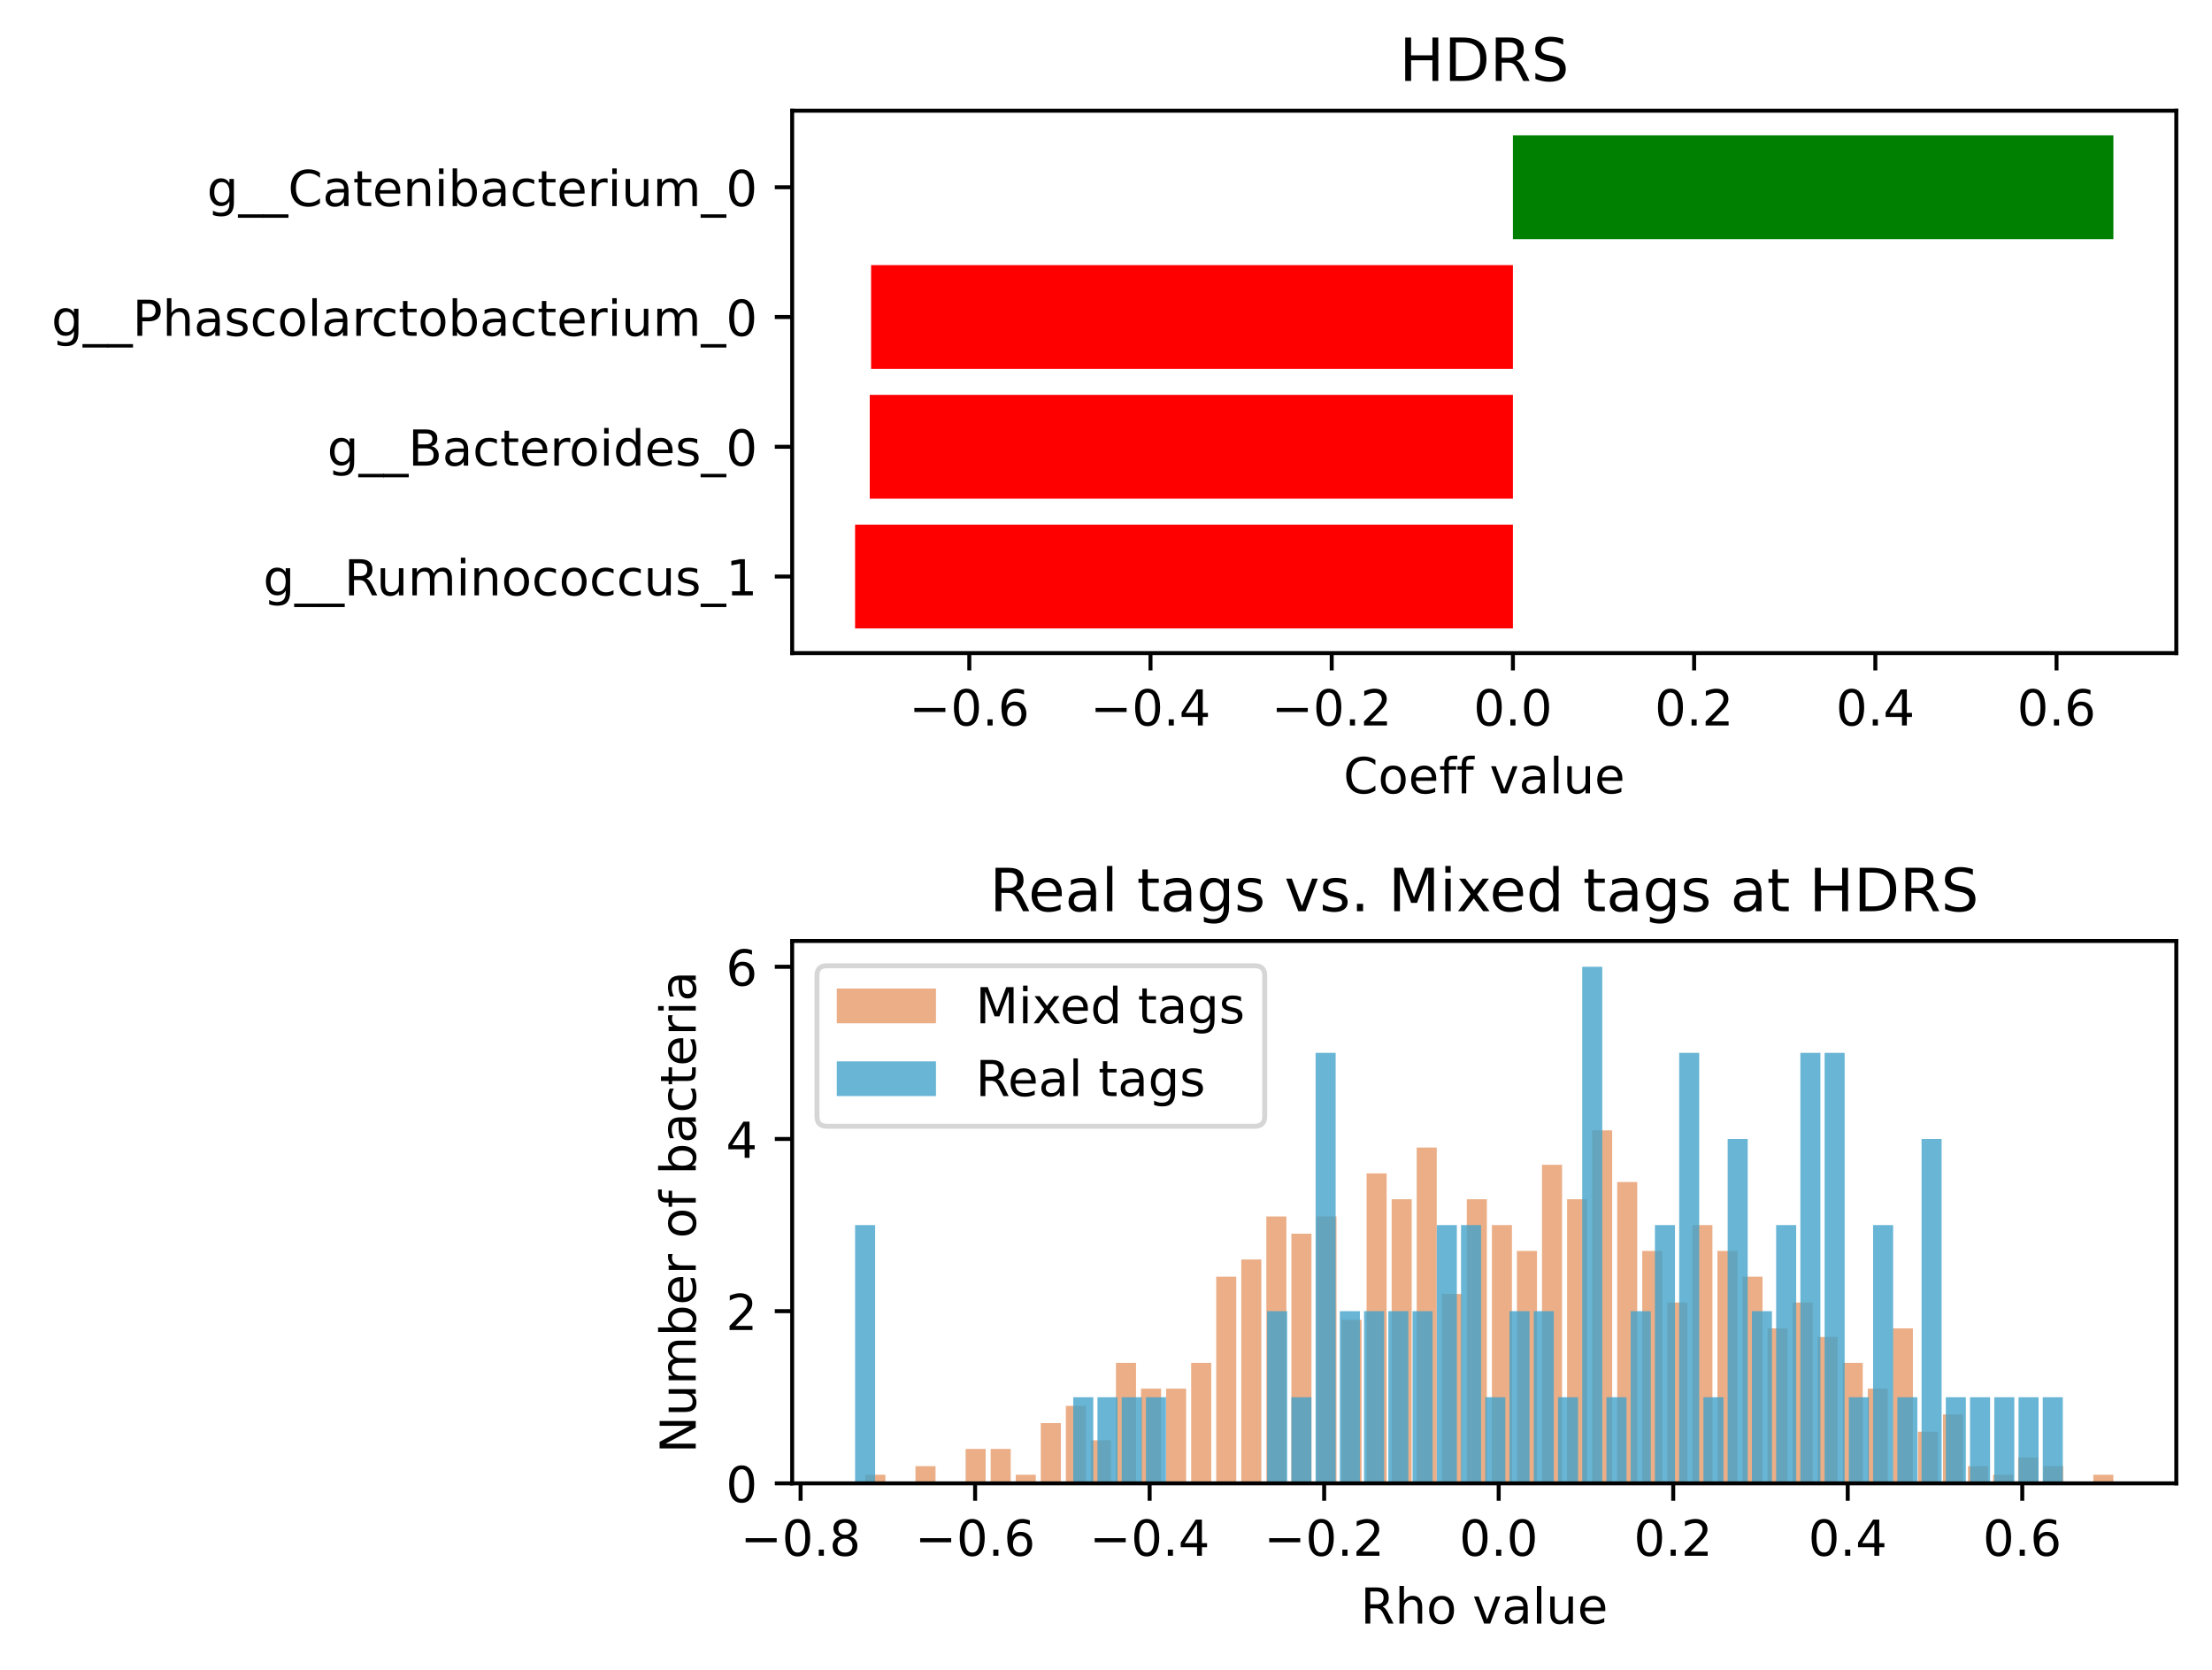 <?xml version="1.0" encoding="utf-8" standalone="no"?>
<!DOCTYPE svg PUBLIC "-//W3C//DTD SVG 1.1//EN"
  "http://www.w3.org/Graphics/SVG/1.1/DTD/svg11.dtd">
<!-- Created with matplotlib (https://matplotlib.org/) -->
<svg height="336.634pt" version="1.1" viewBox="0 0 446.093 336.634" width="446.093pt" xmlns="http://www.w3.org/2000/svg" xmlns:xlink="http://www.w3.org/1999/xlink">
 <defs>
  <style type="text/css">*{stroke-linecap:butt;stroke-linejoin:round;}</style>
 </defs>
 <g id="figure_1">
  <g id="patch_1">
   <path d="M 0 336.634 
L 446.093 336.634 
L 446.093 0 
L 0 0 
z
" style="fill:#ffffff;"/>
  </g>
  <g id="axes_1">
   <g id="patch_2">
    <path d="M 159.756 131.678 
L 438.893 131.678 
L 438.893 22.318 
L 159.756 22.318 
z
" style="fill:#ffffff;"/>
   </g>
   <g id="patch_3">
    <path clip-path="url(#pe50079c658)" d="M 305.11 126.707 
L 172.444 126.707 
L 172.444 105.777 
L 305.11 105.777 
z
" style="fill:#ff0000;"/>
   </g>
   <g id="patch_4">
    <path clip-path="url(#pe50079c658)" d="M 305.11 100.545 
L 175.404 100.545 
L 175.404 79.614 
L 305.11 79.614 
z
" style="fill:#ff0000;"/>
   </g>
   <g id="patch_5">
    <path clip-path="url(#pe50079c658)" d="M 305.11 74.382 
L 175.673 74.382 
L 175.673 53.452 
L 305.11 53.452 
z
" style="fill:#ff0000;"/>
   </g>
   <g id="patch_6">
    <path clip-path="url(#pe50079c658)" d="M 305.11 48.219 
L 426.205 48.219 
L 426.205 27.289 
L 305.11 27.289 
z
" style="fill:#008000;"/>
   </g>
   <g id="matplotlib.axis_1">
    <g id="xtick_1">
     <g id="line2d_1">
      <defs>
       <path d="M 0 0 
L 0 3.5 
" id="m4011a04814" style="stroke:#000000;stroke-width:0.8;"/>
      </defs>
      <g>
       <use style="stroke:#000000;stroke-width:0.8;" x="195.479" xlink:href="#m4011a04814" y="131.678"/>
      </g>
     </g>
     <g id="text_1">
      <!-- −0.6 -->
      <g transform="translate(183.338 146.277)scale(0.1 -0.1)">
       <defs>
        <path d="M 10.594 35.5 
L 73.188 35.5 
L 73.188 27.203 
L 10.594 27.203 
z
" id="DejaVuSans-8722"/>
        <path d="M 31.781 66.406 
Q 24.172 66.406 20.328 58.906 
Q 16.5 51.422 16.5 36.375 
Q 16.5 21.391 20.328 13.891 
Q 24.172 6.391 31.781 6.391 
Q 39.453 6.391 43.281 13.891 
Q 47.125 21.391 47.125 36.375 
Q 47.125 51.422 43.281 58.906 
Q 39.453 66.406 31.781 66.406 
z
M 31.781 74.219 
Q 44.047 74.219 50.516 64.516 
Q 56.984 54.828 56.984 36.375 
Q 56.984 17.969 50.516 8.266 
Q 44.047 -1.422 31.781 -1.422 
Q 19.531 -1.422 13.062 8.266 
Q 6.594 17.969 6.594 36.375 
Q 6.594 54.828 13.062 64.516 
Q 19.531 74.219 31.781 74.219 
z
" id="DejaVuSans-48"/>
        <path d="M 10.688 12.406 
L 21 12.406 
L 21 0 
L 10.688 0 
z
" id="DejaVuSans-46"/>
        <path d="M 33.016 40.375 
Q 26.375 40.375 22.484 35.828 
Q 18.609 31.297 18.609 23.391 
Q 18.609 15.531 22.484 10.953 
Q 26.375 6.391 33.016 6.391 
Q 39.656 6.391 43.531 10.953 
Q 47.406 15.531 47.406 23.391 
Q 47.406 31.297 43.531 35.828 
Q 39.656 40.375 33.016 40.375 
z
M 52.594 71.297 
L 52.594 62.312 
Q 48.875 64.062 45.094 64.984 
Q 41.312 65.922 37.594 65.922 
Q 27.828 65.922 22.672 59.328 
Q 17.531 52.734 16.797 39.406 
Q 19.672 43.656 24.016 45.922 
Q 28.375 48.188 33.594 48.188 
Q 44.578 48.188 50.953 41.516 
Q 57.328 34.859 57.328 23.391 
Q 57.328 12.156 50.688 5.359 
Q 44.047 -1.422 33.016 -1.422 
Q 20.359 -1.422 13.672 8.266 
Q 6.984 17.969 6.984 36.375 
Q 6.984 53.656 15.188 63.938 
Q 23.391 74.219 37.203 74.219 
Q 40.922 74.219 44.703 73.484 
Q 48.484 72.75 52.594 71.297 
z
" id="DejaVuSans-54"/>
       </defs>
       <use xlink:href="#DejaVuSans-8722"/>
       <use x="83.789" xlink:href="#DejaVuSans-48"/>
       <use x="147.412" xlink:href="#DejaVuSans-46"/>
       <use x="179.199" xlink:href="#DejaVuSans-54"/>
      </g>
     </g>
    </g>
    <g id="xtick_2">
     <g id="line2d_2">
      <g>
       <use style="stroke:#000000;stroke-width:0.8;" x="232.023" xlink:href="#m4011a04814" y="131.678"/>
      </g>
     </g>
     <g id="text_2">
      <!-- −0.4 -->
      <g transform="translate(219.882 146.277)scale(0.1 -0.1)">
       <defs>
        <path d="M 37.797 64.312 
L 12.891 25.391 
L 37.797 25.391 
z
M 35.203 72.906 
L 47.609 72.906 
L 47.609 25.391 
L 58.016 25.391 
L 58.016 17.188 
L 47.609 17.188 
L 47.609 0 
L 37.797 0 
L 37.797 17.188 
L 4.891 17.188 
L 4.891 26.703 
z
" id="DejaVuSans-52"/>
       </defs>
       <use xlink:href="#DejaVuSans-8722"/>
       <use x="83.789" xlink:href="#DejaVuSans-48"/>
       <use x="147.412" xlink:href="#DejaVuSans-46"/>
       <use x="179.199" xlink:href="#DejaVuSans-52"/>
      </g>
     </g>
    </g>
    <g id="xtick_3">
     <g id="line2d_3">
      <g>
       <use style="stroke:#000000;stroke-width:0.8;" x="268.567" xlink:href="#m4011a04814" y="131.678"/>
      </g>
     </g>
     <g id="text_3">
      <!-- −0.2 -->
      <g transform="translate(256.425 146.277)scale(0.1 -0.1)">
       <defs>
        <path d="M 19.188 8.297 
L 53.609 8.297 
L 53.609 0 
L 7.328 0 
L 7.328 8.297 
Q 12.938 14.109 22.625 23.891 
Q 32.328 33.688 34.812 36.531 
Q 39.547 41.844 41.422 45.531 
Q 43.312 49.219 43.312 52.781 
Q 43.312 58.594 39.234 62.25 
Q 35.156 65.922 28.609 65.922 
Q 23.969 65.922 18.812 64.312 
Q 13.672 62.703 7.812 59.422 
L 7.812 69.391 
Q 13.766 71.781 18.938 73 
Q 24.125 74.219 28.422 74.219 
Q 39.75 74.219 46.484 68.547 
Q 53.219 62.891 53.219 53.422 
Q 53.219 48.922 51.531 44.891 
Q 49.859 40.875 45.406 35.406 
Q 44.188 33.984 37.641 27.219 
Q 31.109 20.453 19.188 8.297 
z
" id="DejaVuSans-50"/>
       </defs>
       <use xlink:href="#DejaVuSans-8722"/>
       <use x="83.789" xlink:href="#DejaVuSans-48"/>
       <use x="147.412" xlink:href="#DejaVuSans-46"/>
       <use x="179.199" xlink:href="#DejaVuSans-50"/>
      </g>
     </g>
    </g>
    <g id="xtick_4">
     <g id="line2d_4">
      <g>
       <use style="stroke:#000000;stroke-width:0.8;" x="305.11" xlink:href="#m4011a04814" y="131.678"/>
      </g>
     </g>
     <g id="text_4">
      <!-- 0.0 -->
      <g transform="translate(297.159 146.277)scale(0.1 -0.1)">
       <use xlink:href="#DejaVuSans-48"/>
       <use x="63.623" xlink:href="#DejaVuSans-46"/>
       <use x="95.41" xlink:href="#DejaVuSans-48"/>
      </g>
     </g>
    </g>
    <g id="xtick_5">
     <g id="line2d_5">
      <g>
       <use style="stroke:#000000;stroke-width:0.8;" x="341.654" xlink:href="#m4011a04814" y="131.678"/>
      </g>
     </g>
     <g id="text_5">
      <!-- 0.2 -->
      <g transform="translate(333.702 146.277)scale(0.1 -0.1)">
       <use xlink:href="#DejaVuSans-48"/>
       <use x="63.623" xlink:href="#DejaVuSans-46"/>
       <use x="95.41" xlink:href="#DejaVuSans-50"/>
      </g>
     </g>
    </g>
    <g id="xtick_6">
     <g id="line2d_6">
      <g>
       <use style="stroke:#000000;stroke-width:0.8;" x="378.198" xlink:href="#m4011a04814" y="131.678"/>
      </g>
     </g>
     <g id="text_6">
      <!-- 0.4 -->
      <g transform="translate(370.246 146.277)scale(0.1 -0.1)">
       <use xlink:href="#DejaVuSans-48"/>
       <use x="63.623" xlink:href="#DejaVuSans-46"/>
       <use x="95.41" xlink:href="#DejaVuSans-52"/>
      </g>
     </g>
    </g>
    <g id="xtick_7">
     <g id="line2d_7">
      <g>
       <use style="stroke:#000000;stroke-width:0.8;" x="414.741" xlink:href="#m4011a04814" y="131.678"/>
      </g>
     </g>
     <g id="text_7">
      <!-- 0.6 -->
      <g transform="translate(406.79 146.277)scale(0.1 -0.1)">
       <use xlink:href="#DejaVuSans-48"/>
       <use x="63.623" xlink:href="#DejaVuSans-46"/>
       <use x="95.41" xlink:href="#DejaVuSans-54"/>
      </g>
     </g>
    </g>
    <g id="text_8">
     <!-- Coeff value -->
     <g transform="translate(270.93 159.955)scale(0.1 -0.1)">
      <defs>
       <path d="M 64.406 67.281 
L 64.406 56.891 
Q 59.422 61.531 53.781 63.812 
Q 48.141 66.109 41.797 66.109 
Q 29.297 66.109 22.656 58.469 
Q 16.016 50.828 16.016 36.375 
Q 16.016 21.969 22.656 14.328 
Q 29.297 6.688 41.797 6.688 
Q 48.141 6.688 53.781 8.984 
Q 59.422 11.281 64.406 15.922 
L 64.406 5.609 
Q 59.234 2.094 53.438 0.328 
Q 47.656 -1.422 41.219 -1.422 
Q 24.656 -1.422 15.125 8.703 
Q 5.609 18.844 5.609 36.375 
Q 5.609 53.953 15.125 64.078 
Q 24.656 74.219 41.219 74.219 
Q 47.75 74.219 53.531 72.484 
Q 59.328 70.75 64.406 67.281 
z
" id="DejaVuSans-67"/>
       <path d="M 30.609 48.391 
Q 23.391 48.391 19.188 42.75 
Q 14.984 37.109 14.984 27.297 
Q 14.984 17.484 19.156 11.844 
Q 23.344 6.203 30.609 6.203 
Q 37.797 6.203 41.984 11.859 
Q 46.188 17.531 46.188 27.297 
Q 46.188 37.016 41.984 42.703 
Q 37.797 48.391 30.609 48.391 
z
M 30.609 56 
Q 42.328 56 49.016 48.375 
Q 55.719 40.766 55.719 27.297 
Q 55.719 13.875 49.016 6.219 
Q 42.328 -1.422 30.609 -1.422 
Q 18.844 -1.422 12.172 6.219 
Q 5.516 13.875 5.516 27.297 
Q 5.516 40.766 12.172 48.375 
Q 18.844 56 30.609 56 
z
" id="DejaVuSans-111"/>
       <path d="M 56.203 29.594 
L 56.203 25.203 
L 14.891 25.203 
Q 15.484 15.922 20.484 11.062 
Q 25.484 6.203 34.422 6.203 
Q 39.594 6.203 44.453 7.469 
Q 49.312 8.734 54.109 11.281 
L 54.109 2.781 
Q 49.266 0.734 44.188 -0.344 
Q 39.109 -1.422 33.891 -1.422 
Q 20.797 -1.422 13.156 6.188 
Q 5.516 13.812 5.516 26.812 
Q 5.516 40.234 12.766 48.109 
Q 20.016 56 32.328 56 
Q 43.359 56 49.781 48.891 
Q 56.203 41.797 56.203 29.594 
z
M 47.219 32.234 
Q 47.125 39.594 43.094 43.984 
Q 39.062 48.391 32.422 48.391 
Q 24.906 48.391 20.391 44.141 
Q 15.875 39.891 15.188 32.172 
z
" id="DejaVuSans-101"/>
       <path d="M 37.109 75.984 
L 37.109 68.5 
L 28.516 68.5 
Q 23.688 68.5 21.797 66.547 
Q 19.922 64.594 19.922 59.516 
L 19.922 54.688 
L 34.719 54.688 
L 34.719 47.703 
L 19.922 47.703 
L 19.922 0 
L 10.891 0 
L 10.891 47.703 
L 2.297 47.703 
L 2.297 54.688 
L 10.891 54.688 
L 10.891 58.5 
Q 10.891 67.625 15.141 71.797 
Q 19.391 75.984 28.609 75.984 
z
" id="DejaVuSans-102"/>
       <path id="DejaVuSans-32"/>
       <path d="M 2.984 54.688 
L 12.5 54.688 
L 29.594 8.797 
L 46.688 54.688 
L 56.203 54.688 
L 35.688 0 
L 23.484 0 
z
" id="DejaVuSans-118"/>
       <path d="M 34.281 27.484 
Q 23.391 27.484 19.188 25 
Q 14.984 22.516 14.984 16.5 
Q 14.984 11.719 18.141 8.906 
Q 21.297 6.109 26.703 6.109 
Q 34.188 6.109 38.703 11.406 
Q 43.219 16.703 43.219 25.484 
L 43.219 27.484 
z
M 52.203 31.203 
L 52.203 0 
L 43.219 0 
L 43.219 8.297 
Q 40.141 3.328 35.547 0.953 
Q 30.953 -1.422 24.312 -1.422 
Q 15.922 -1.422 10.953 3.297 
Q 6 8.016 6 15.922 
Q 6 25.141 12.172 29.828 
Q 18.359 34.516 30.609 34.516 
L 43.219 34.516 
L 43.219 35.406 
Q 43.219 41.609 39.141 45 
Q 35.062 48.391 27.688 48.391 
Q 23 48.391 18.547 47.266 
Q 14.109 46.141 10.016 43.891 
L 10.016 52.203 
Q 14.938 54.109 19.578 55.047 
Q 24.219 56 28.609 56 
Q 40.484 56 46.344 49.844 
Q 52.203 43.703 52.203 31.203 
z
" id="DejaVuSans-97"/>
       <path d="M 9.422 75.984 
L 18.406 75.984 
L 18.406 0 
L 9.422 0 
z
" id="DejaVuSans-108"/>
       <path d="M 8.5 21.578 
L 8.5 54.688 
L 17.484 54.688 
L 17.484 21.922 
Q 17.484 14.156 20.5 10.266 
Q 23.531 6.391 29.594 6.391 
Q 36.859 6.391 41.078 11.031 
Q 45.312 15.672 45.312 23.688 
L 45.312 54.688 
L 54.297 54.688 
L 54.297 0 
L 45.312 0 
L 45.312 8.406 
Q 42.047 3.422 37.719 1 
Q 33.406 -1.422 27.688 -1.422 
Q 18.266 -1.422 13.375 4.438 
Q 8.5 10.297 8.5 21.578 
z
M 31.109 56 
z
" id="DejaVuSans-117"/>
      </defs>
      <use xlink:href="#DejaVuSans-67"/>
      <use x="69.824" xlink:href="#DejaVuSans-111"/>
      <use x="131.006" xlink:href="#DejaVuSans-101"/>
      <use x="192.529" xlink:href="#DejaVuSans-102"/>
      <use x="227.734" xlink:href="#DejaVuSans-102"/>
      <use x="262.939" xlink:href="#DejaVuSans-32"/>
      <use x="294.727" xlink:href="#DejaVuSans-118"/>
      <use x="353.906" xlink:href="#DejaVuSans-97"/>
      <use x="415.186" xlink:href="#DejaVuSans-108"/>
      <use x="442.969" xlink:href="#DejaVuSans-117"/>
      <use x="506.348" xlink:href="#DejaVuSans-101"/>
     </g>
    </g>
   </g>
   <g id="matplotlib.axis_2">
    <g id="ytick_1">
     <g id="line2d_8">
      <defs>
       <path d="M 0 0 
L -3.5 0 
" id="mb42d25aabc" style="stroke:#000000;stroke-width:0.8;"/>
      </defs>
      <g>
       <use style="stroke:#000000;stroke-width:0.8;" x="159.756" xlink:href="#mb42d25aabc" y="116.242"/>
      </g>
     </g>
     <g id="text_9">
      <!--  g__Ruminococcus_1 -->
      <g transform="translate(49.895 120.041)scale(0.1 -0.1)">
       <defs>
        <path d="M 45.406 27.984 
Q 45.406 37.75 41.375 43.109 
Q 37.359 48.484 30.078 48.484 
Q 22.859 48.484 18.828 43.109 
Q 14.797 37.75 14.797 27.984 
Q 14.797 18.266 18.828 12.891 
Q 22.859 7.516 30.078 7.516 
Q 37.359 7.516 41.375 12.891 
Q 45.406 18.266 45.406 27.984 
z
M 54.391 6.781 
Q 54.391 -7.172 48.188 -13.984 
Q 42 -20.797 29.203 -20.797 
Q 24.469 -20.797 20.266 -20.094 
Q 16.062 -19.391 12.109 -17.922 
L 12.109 -9.188 
Q 16.062 -11.328 19.922 -12.344 
Q 23.781 -13.375 27.781 -13.375 
Q 36.625 -13.375 41.016 -8.766 
Q 45.406 -4.156 45.406 5.172 
L 45.406 9.625 
Q 42.625 4.781 38.281 2.391 
Q 33.938 0 27.875 0 
Q 17.828 0 11.672 7.656 
Q 5.516 15.328 5.516 27.984 
Q 5.516 40.672 11.672 48.328 
Q 17.828 56 27.875 56 
Q 33.938 56 38.281 53.609 
Q 42.625 51.219 45.406 46.391 
L 45.406 54.688 
L 54.391 54.688 
z
" id="DejaVuSans-103"/>
        <path d="M 50.984 -16.609 
L 50.984 -23.578 
L -0.984 -23.578 
L -0.984 -16.609 
z
" id="DejaVuSans-95"/>
        <path d="M 44.391 34.188 
Q 47.562 33.109 50.562 29.594 
Q 53.562 26.078 56.594 19.922 
L 66.609 0 
L 56 0 
L 46.688 18.703 
Q 43.062 26.031 39.672 28.422 
Q 36.281 30.812 30.422 30.812 
L 19.672 30.812 
L 19.672 0 
L 9.812 0 
L 9.812 72.906 
L 32.078 72.906 
Q 44.578 72.906 50.734 67.672 
Q 56.891 62.453 56.891 51.906 
Q 56.891 45.016 53.688 40.469 
Q 50.484 35.938 44.391 34.188 
z
M 19.672 64.797 
L 19.672 38.922 
L 32.078 38.922 
Q 39.203 38.922 42.844 42.219 
Q 46.484 45.516 46.484 51.906 
Q 46.484 58.297 42.844 61.547 
Q 39.203 64.797 32.078 64.797 
z
" id="DejaVuSans-82"/>
        <path d="M 52 44.188 
Q 55.375 50.25 60.062 53.125 
Q 64.75 56 71.094 56 
Q 79.641 56 84.281 50.016 
Q 88.922 44.047 88.922 33.016 
L 88.922 0 
L 79.891 0 
L 79.891 32.719 
Q 79.891 40.578 77.094 44.375 
Q 74.312 48.188 68.609 48.188 
Q 61.625 48.188 57.562 43.547 
Q 53.516 38.922 53.516 30.906 
L 53.516 0 
L 44.484 0 
L 44.484 32.719 
Q 44.484 40.625 41.703 44.406 
Q 38.922 48.188 33.109 48.188 
Q 26.219 48.188 22.156 43.531 
Q 18.109 38.875 18.109 30.906 
L 18.109 0 
L 9.078 0 
L 9.078 54.688 
L 18.109 54.688 
L 18.109 46.188 
Q 21.188 51.219 25.484 53.609 
Q 29.781 56 35.688 56 
Q 41.656 56 45.828 52.969 
Q 50 49.953 52 44.188 
z
" id="DejaVuSans-109"/>
        <path d="M 9.422 54.688 
L 18.406 54.688 
L 18.406 0 
L 9.422 0 
z
M 9.422 75.984 
L 18.406 75.984 
L 18.406 64.594 
L 9.422 64.594 
z
" id="DejaVuSans-105"/>
        <path d="M 54.891 33.016 
L 54.891 0 
L 45.906 0 
L 45.906 32.719 
Q 45.906 40.484 42.875 44.328 
Q 39.844 48.188 33.797 48.188 
Q 26.516 48.188 22.312 43.547 
Q 18.109 38.922 18.109 30.906 
L 18.109 0 
L 9.078 0 
L 9.078 54.688 
L 18.109 54.688 
L 18.109 46.188 
Q 21.344 51.125 25.703 53.562 
Q 30.078 56 35.797 56 
Q 45.219 56 50.047 50.172 
Q 54.891 44.344 54.891 33.016 
z
" id="DejaVuSans-110"/>
        <path d="M 48.781 52.594 
L 48.781 44.188 
Q 44.969 46.297 41.141 47.344 
Q 37.312 48.391 33.406 48.391 
Q 24.656 48.391 19.812 42.844 
Q 14.984 37.312 14.984 27.297 
Q 14.984 17.281 19.812 11.734 
Q 24.656 6.203 33.406 6.203 
Q 37.312 6.203 41.141 7.25 
Q 44.969 8.297 48.781 10.406 
L 48.781 2.094 
Q 45.016 0.344 40.984 -0.531 
Q 36.969 -1.422 32.422 -1.422 
Q 20.062 -1.422 12.781 6.344 
Q 5.516 14.109 5.516 27.297 
Q 5.516 40.672 12.859 48.328 
Q 20.219 56 33.016 56 
Q 37.156 56 41.109 55.141 
Q 45.062 54.297 48.781 52.594 
z
" id="DejaVuSans-99"/>
        <path d="M 44.281 53.078 
L 44.281 44.578 
Q 40.484 46.531 36.375 47.5 
Q 32.281 48.484 27.875 48.484 
Q 21.188 48.484 17.844 46.438 
Q 14.5 44.391 14.5 40.281 
Q 14.5 37.156 16.891 35.375 
Q 19.281 33.594 26.516 31.984 
L 29.594 31.297 
Q 39.156 29.25 43.188 25.516 
Q 47.219 21.781 47.219 15.094 
Q 47.219 7.469 41.188 3.016 
Q 35.156 -1.422 24.609 -1.422 
Q 20.219 -1.422 15.453 -0.562 
Q 10.688 0.297 5.422 2 
L 5.422 11.281 
Q 10.406 8.688 15.234 7.391 
Q 20.062 6.109 24.812 6.109 
Q 31.156 6.109 34.562 8.281 
Q 37.984 10.453 37.984 14.406 
Q 37.984 18.062 35.516 20.016 
Q 33.062 21.969 24.703 23.781 
L 21.578 24.516 
Q 13.234 26.266 9.516 29.906 
Q 5.812 33.547 5.812 39.891 
Q 5.812 47.609 11.281 51.797 
Q 16.75 56 26.812 56 
Q 31.781 56 36.172 55.266 
Q 40.578 54.547 44.281 53.078 
z
" id="DejaVuSans-115"/>
        <path d="M 12.406 8.297 
L 28.516 8.297 
L 28.516 63.922 
L 10.984 60.406 
L 10.984 69.391 
L 28.422 72.906 
L 38.281 72.906 
L 38.281 8.297 
L 54.391 8.297 
L 54.391 0 
L 12.406 0 
z
" id="DejaVuSans-49"/>
       </defs>
       <use xlink:href="#DejaVuSans-32"/>
       <use x="31.787" xlink:href="#DejaVuSans-103"/>
       <use x="95.264" xlink:href="#DejaVuSans-95"/>
       <use x="145.264" xlink:href="#DejaVuSans-95"/>
       <use x="195.264" xlink:href="#DejaVuSans-82"/>
       <use x="260.246" xlink:href="#DejaVuSans-117"/>
       <use x="323.625" xlink:href="#DejaVuSans-109"/>
       <use x="421.037" xlink:href="#DejaVuSans-105"/>
       <use x="448.82" xlink:href="#DejaVuSans-110"/>
       <use x="512.199" xlink:href="#DejaVuSans-111"/>
       <use x="573.381" xlink:href="#DejaVuSans-99"/>
       <use x="628.361" xlink:href="#DejaVuSans-111"/>
       <use x="689.543" xlink:href="#DejaVuSans-99"/>
       <use x="744.523" xlink:href="#DejaVuSans-99"/>
       <use x="799.504" xlink:href="#DejaVuSans-117"/>
       <use x="862.883" xlink:href="#DejaVuSans-115"/>
       <use x="914.982" xlink:href="#DejaVuSans-95"/>
       <use x="964.982" xlink:href="#DejaVuSans-49"/>
      </g>
     </g>
    </g>
    <g id="ytick_2">
     <g id="line2d_9">
      <g>
       <use style="stroke:#000000;stroke-width:0.8;" x="159.756" xlink:href="#mb42d25aabc" y="90.079"/>
      </g>
     </g>
     <g id="text_10">
      <!--  g__Bacteroides_0 -->
      <g transform="translate(62.812 93.879)scale(0.1 -0.1)">
       <defs>
        <path d="M 19.672 34.812 
L 19.672 8.109 
L 35.5 8.109 
Q 43.453 8.109 47.281 11.406 
Q 51.125 14.703 51.125 21.484 
Q 51.125 28.328 47.281 31.562 
Q 43.453 34.812 35.5 34.812 
z
M 19.672 64.797 
L 19.672 42.828 
L 34.281 42.828 
Q 41.5 42.828 45.031 45.531 
Q 48.578 48.25 48.578 53.812 
Q 48.578 59.328 45.031 62.062 
Q 41.5 64.797 34.281 64.797 
z
M 9.812 72.906 
L 35.016 72.906 
Q 46.297 72.906 52.391 68.219 
Q 58.5 63.531 58.5 54.891 
Q 58.5 48.188 55.375 44.234 
Q 52.25 40.281 46.188 39.312 
Q 53.469 37.75 57.5 32.781 
Q 61.531 27.828 61.531 20.406 
Q 61.531 10.641 54.891 5.312 
Q 48.25 0 35.984 0 
L 9.812 0 
z
" id="DejaVuSans-66"/>
        <path d="M 18.312 70.219 
L 18.312 54.688 
L 36.812 54.688 
L 36.812 47.703 
L 18.312 47.703 
L 18.312 18.016 
Q 18.312 11.328 20.141 9.422 
Q 21.969 7.516 27.594 7.516 
L 36.812 7.516 
L 36.812 0 
L 27.594 0 
Q 17.188 0 13.234 3.875 
Q 9.281 7.766 9.281 18.016 
L 9.281 47.703 
L 2.688 47.703 
L 2.688 54.688 
L 9.281 54.688 
L 9.281 70.219 
z
" id="DejaVuSans-116"/>
        <path d="M 41.109 46.297 
Q 39.594 47.172 37.812 47.578 
Q 36.031 48 33.891 48 
Q 26.266 48 22.188 43.047 
Q 18.109 38.094 18.109 28.812 
L 18.109 0 
L 9.078 0 
L 9.078 54.688 
L 18.109 54.688 
L 18.109 46.188 
Q 20.953 51.172 25.484 53.578 
Q 30.031 56 36.531 56 
Q 37.453 56 38.578 55.875 
Q 39.703 55.766 41.062 55.516 
z
" id="DejaVuSans-114"/>
        <path d="M 45.406 46.391 
L 45.406 75.984 
L 54.391 75.984 
L 54.391 0 
L 45.406 0 
L 45.406 8.203 
Q 42.578 3.328 38.25 0.953 
Q 33.938 -1.422 27.875 -1.422 
Q 17.969 -1.422 11.734 6.484 
Q 5.516 14.406 5.516 27.297 
Q 5.516 40.188 11.734 48.094 
Q 17.969 56 27.875 56 
Q 33.938 56 38.25 53.625 
Q 42.578 51.266 45.406 46.391 
z
M 14.797 27.297 
Q 14.797 17.391 18.875 11.75 
Q 22.953 6.109 30.078 6.109 
Q 37.203 6.109 41.297 11.75 
Q 45.406 17.391 45.406 27.297 
Q 45.406 37.203 41.297 42.844 
Q 37.203 48.484 30.078 48.484 
Q 22.953 48.484 18.875 42.844 
Q 14.797 37.203 14.797 27.297 
z
" id="DejaVuSans-100"/>
       </defs>
       <use xlink:href="#DejaVuSans-32"/>
       <use x="31.787" xlink:href="#DejaVuSans-103"/>
       <use x="95.264" xlink:href="#DejaVuSans-95"/>
       <use x="145.264" xlink:href="#DejaVuSans-95"/>
       <use x="195.264" xlink:href="#DejaVuSans-66"/>
       <use x="263.867" xlink:href="#DejaVuSans-97"/>
       <use x="325.146" xlink:href="#DejaVuSans-99"/>
       <use x="380.127" xlink:href="#DejaVuSans-116"/>
       <use x="419.336" xlink:href="#DejaVuSans-101"/>
       <use x="480.859" xlink:href="#DejaVuSans-114"/>
       <use x="519.723" xlink:href="#DejaVuSans-111"/>
       <use x="580.904" xlink:href="#DejaVuSans-105"/>
       <use x="608.688" xlink:href="#DejaVuSans-100"/>
       <use x="672.164" xlink:href="#DejaVuSans-101"/>
       <use x="733.688" xlink:href="#DejaVuSans-115"/>
       <use x="785.787" xlink:href="#DejaVuSans-95"/>
       <use x="835.787" xlink:href="#DejaVuSans-48"/>
      </g>
     </g>
    </g>
    <g id="ytick_3">
     <g id="line2d_10">
      <g>
       <use style="stroke:#000000;stroke-width:0.8;" x="159.756" xlink:href="#mb42d25aabc" y="63.917"/>
      </g>
     </g>
     <g id="text_11">
      <!--  g__Phascolarctobacterium_0 -->
      <g transform="translate(7.2 67.716)scale(0.1 -0.1)">
       <defs>
        <path d="M 19.672 64.797 
L 19.672 37.406 
L 32.078 37.406 
Q 38.969 37.406 42.719 40.969 
Q 46.484 44.531 46.484 51.125 
Q 46.484 57.672 42.719 61.234 
Q 38.969 64.797 32.078 64.797 
z
M 9.812 72.906 
L 32.078 72.906 
Q 44.344 72.906 50.609 67.359 
Q 56.891 61.812 56.891 51.125 
Q 56.891 40.328 50.609 34.812 
Q 44.344 29.297 32.078 29.297 
L 19.672 29.297 
L 19.672 0 
L 9.812 0 
z
" id="DejaVuSans-80"/>
        <path d="M 54.891 33.016 
L 54.891 0 
L 45.906 0 
L 45.906 32.719 
Q 45.906 40.484 42.875 44.328 
Q 39.844 48.188 33.797 48.188 
Q 26.516 48.188 22.312 43.547 
Q 18.109 38.922 18.109 30.906 
L 18.109 0 
L 9.078 0 
L 9.078 75.984 
L 18.109 75.984 
L 18.109 46.188 
Q 21.344 51.125 25.703 53.562 
Q 30.078 56 35.797 56 
Q 45.219 56 50.047 50.172 
Q 54.891 44.344 54.891 33.016 
z
" id="DejaVuSans-104"/>
        <path d="M 48.688 27.297 
Q 48.688 37.203 44.609 42.844 
Q 40.531 48.484 33.406 48.484 
Q 26.266 48.484 22.188 42.844 
Q 18.109 37.203 18.109 27.297 
Q 18.109 17.391 22.188 11.75 
Q 26.266 6.109 33.406 6.109 
Q 40.531 6.109 44.609 11.75 
Q 48.688 17.391 48.688 27.297 
z
M 18.109 46.391 
Q 20.953 51.266 25.266 53.625 
Q 29.594 56 35.594 56 
Q 45.562 56 51.781 48.094 
Q 58.016 40.188 58.016 27.297 
Q 58.016 14.406 51.781 6.484 
Q 45.562 -1.422 35.594 -1.422 
Q 29.594 -1.422 25.266 0.953 
Q 20.953 3.328 18.109 8.203 
L 18.109 0 
L 9.078 0 
L 9.078 75.984 
L 18.109 75.984 
z
" id="DejaVuSans-98"/>
       </defs>
       <use xlink:href="#DejaVuSans-32"/>
       <use x="31.787" xlink:href="#DejaVuSans-103"/>
       <use x="95.264" xlink:href="#DejaVuSans-95"/>
       <use x="145.264" xlink:href="#DejaVuSans-95"/>
       <use x="195.264" xlink:href="#DejaVuSans-80"/>
       <use x="255.566" xlink:href="#DejaVuSans-104"/>
       <use x="318.945" xlink:href="#DejaVuSans-97"/>
       <use x="380.225" xlink:href="#DejaVuSans-115"/>
       <use x="432.324" xlink:href="#DejaVuSans-99"/>
       <use x="487.305" xlink:href="#DejaVuSans-111"/>
       <use x="548.486" xlink:href="#DejaVuSans-108"/>
       <use x="576.27" xlink:href="#DejaVuSans-97"/>
       <use x="637.549" xlink:href="#DejaVuSans-114"/>
       <use x="676.412" xlink:href="#DejaVuSans-99"/>
       <use x="731.393" xlink:href="#DejaVuSans-116"/>
       <use x="770.602" xlink:href="#DejaVuSans-111"/>
       <use x="831.783" xlink:href="#DejaVuSans-98"/>
       <use x="895.26" xlink:href="#DejaVuSans-97"/>
       <use x="956.539" xlink:href="#DejaVuSans-99"/>
       <use x="1011.52" xlink:href="#DejaVuSans-116"/>
       <use x="1050.729" xlink:href="#DejaVuSans-101"/>
       <use x="1112.252" xlink:href="#DejaVuSans-114"/>
       <use x="1153.365" xlink:href="#DejaVuSans-105"/>
       <use x="1181.148" xlink:href="#DejaVuSans-117"/>
       <use x="1244.527" xlink:href="#DejaVuSans-109"/>
       <use x="1341.939" xlink:href="#DejaVuSans-95"/>
       <use x="1391.939" xlink:href="#DejaVuSans-48"/>
      </g>
     </g>
    </g>
    <g id="ytick_4">
     <g id="line2d_11">
      <g>
       <use style="stroke:#000000;stroke-width:0.8;" x="159.756" xlink:href="#mb42d25aabc" y="37.754"/>
      </g>
     </g>
     <g id="text_12">
      <!--  g__Catenibacterium_0 -->
      <g transform="translate(38.552 41.553)scale(0.1 -0.1)">
       <use xlink:href="#DejaVuSans-32"/>
       <use x="31.787" xlink:href="#DejaVuSans-103"/>
       <use x="95.264" xlink:href="#DejaVuSans-95"/>
       <use x="145.264" xlink:href="#DejaVuSans-95"/>
       <use x="195.264" xlink:href="#DejaVuSans-67"/>
       <use x="265.088" xlink:href="#DejaVuSans-97"/>
       <use x="326.367" xlink:href="#DejaVuSans-116"/>
       <use x="365.576" xlink:href="#DejaVuSans-101"/>
       <use x="427.1" xlink:href="#DejaVuSans-110"/>
       <use x="490.479" xlink:href="#DejaVuSans-105"/>
       <use x="518.262" xlink:href="#DejaVuSans-98"/>
       <use x="581.738" xlink:href="#DejaVuSans-97"/>
       <use x="643.018" xlink:href="#DejaVuSans-99"/>
       <use x="697.998" xlink:href="#DejaVuSans-116"/>
       <use x="737.207" xlink:href="#DejaVuSans-101"/>
       <use x="798.73" xlink:href="#DejaVuSans-114"/>
       <use x="839.844" xlink:href="#DejaVuSans-105"/>
       <use x="867.627" xlink:href="#DejaVuSans-117"/>
       <use x="931.006" xlink:href="#DejaVuSans-109"/>
       <use x="1028.418" xlink:href="#DejaVuSans-95"/>
       <use x="1078.418" xlink:href="#DejaVuSans-48"/>
      </g>
     </g>
    </g>
   </g>
   <g id="patch_7">
    <path d="M 159.756 131.678 
L 159.756 22.318 
" style="fill:none;stroke:#000000;stroke-linecap:square;stroke-linejoin:miter;stroke-width:0.8;"/>
   </g>
   <g id="patch_8">
    <path d="M 438.893 131.678 
L 438.893 22.318 
" style="fill:none;stroke:#000000;stroke-linecap:square;stroke-linejoin:miter;stroke-width:0.8;"/>
   </g>
   <g id="patch_9">
    <path d="M 159.756 131.678 
L 438.893 131.678 
" style="fill:none;stroke:#000000;stroke-linecap:square;stroke-linejoin:miter;stroke-width:0.8;"/>
   </g>
   <g id="patch_10">
    <path d="M 159.756 22.318 
L 438.893 22.318 
" style="fill:none;stroke:#000000;stroke-linecap:square;stroke-linejoin:miter;stroke-width:0.8;"/>
   </g>
   <g id="text_13">
    <!-- HDRS -->
    <g transform="translate(282.214 16.318)scale(0.12 -0.12)">
     <defs>
      <path d="M 9.812 72.906 
L 19.672 72.906 
L 19.672 43.016 
L 55.516 43.016 
L 55.516 72.906 
L 65.375 72.906 
L 65.375 0 
L 55.516 0 
L 55.516 34.719 
L 19.672 34.719 
L 19.672 0 
L 9.812 0 
z
" id="DejaVuSans-72"/>
      <path d="M 19.672 64.797 
L 19.672 8.109 
L 31.594 8.109 
Q 46.688 8.109 53.688 14.938 
Q 60.688 21.781 60.688 36.531 
Q 60.688 51.172 53.688 57.984 
Q 46.688 64.797 31.594 64.797 
z
M 9.812 72.906 
L 30.078 72.906 
Q 51.266 72.906 61.172 64.094 
Q 71.094 55.281 71.094 36.531 
Q 71.094 17.672 61.125 8.828 
Q 51.172 0 30.078 0 
L 9.812 0 
z
" id="DejaVuSans-68"/>
      <path d="M 53.516 70.516 
L 53.516 60.891 
Q 47.906 63.578 42.922 64.891 
Q 37.938 66.219 33.297 66.219 
Q 25.25 66.219 20.875 63.094 
Q 16.5 59.969 16.5 54.203 
Q 16.5 49.359 19.406 46.891 
Q 22.312 44.438 30.422 42.922 
L 36.375 41.703 
Q 47.406 39.594 52.656 34.297 
Q 57.906 29 57.906 20.125 
Q 57.906 9.516 50.797 4.047 
Q 43.703 -1.422 29.984 -1.422 
Q 24.812 -1.422 18.969 -0.25 
Q 13.141 0.922 6.891 3.219 
L 6.891 13.375 
Q 12.891 10.016 18.656 8.297 
Q 24.422 6.594 29.984 6.594 
Q 38.422 6.594 43.016 9.906 
Q 47.609 13.234 47.609 19.391 
Q 47.609 24.75 44.312 27.781 
Q 41.016 30.812 33.5 32.328 
L 27.484 33.5 
Q 16.453 35.688 11.516 40.375 
Q 6.594 45.062 6.594 53.422 
Q 6.594 63.094 13.406 68.656 
Q 20.219 74.219 32.172 74.219 
Q 37.312 74.219 42.625 73.281 
Q 47.953 72.359 53.516 70.516 
z
" id="DejaVuSans-83"/>
     </defs>
     <use xlink:href="#DejaVuSans-72"/>
     <use x="75.195" xlink:href="#DejaVuSans-68"/>
     <use x="152.197" xlink:href="#DejaVuSans-82"/>
     <use x="221.68" xlink:href="#DejaVuSans-83"/>
    </g>
   </g>
  </g>
  <g id="axes_2">
   <g id="patch_11">
    <path d="M 159.756 299.078 
L 438.893 299.078 
L 438.893 189.718 
L 159.756 189.718 
z
" style="fill:#ffffff;"/>
   </g>
   <g id="patch_12">
    <path clip-path="url(#paaa463dc2a)" d="M 174.518 299.078 
L 178.561 299.078 
L 178.561 297.342 
L 174.518 297.342 
z
" style="fill:#d95f0e;opacity:0.5;"/>
   </g>
   <g id="patch_13">
    <path clip-path="url(#paaa463dc2a)" d="M 179.572 299.078 
L 183.615 299.078 
L 183.615 299.078 
L 179.572 299.078 
z
" style="fill:#d95f0e;opacity:0.5;"/>
   </g>
   <g id="patch_14">
    <path clip-path="url(#paaa463dc2a)" d="M 184.626 299.078 
L 188.669 299.078 
L 188.669 295.606 
L 184.626 295.606 
z
" style="fill:#d95f0e;opacity:0.5;"/>
   </g>
   <g id="patch_15">
    <path clip-path="url(#paaa463dc2a)" d="M 189.68 299.078 
L 193.723 299.078 
L 193.723 299.078 
L 189.68 299.078 
z
" style="fill:#d95f0e;opacity:0.5;"/>
   </g>
   <g id="patch_16">
    <path clip-path="url(#paaa463dc2a)" d="M 194.734 299.078 
L 198.777 299.078 
L 198.777 292.135 
L 194.734 292.135 
z
" style="fill:#d95f0e;opacity:0.5;"/>
   </g>
   <g id="patch_17">
    <path clip-path="url(#paaa463dc2a)" d="M 199.788 299.078 
L 203.831 299.078 
L 203.831 292.135 
L 199.788 292.135 
z
" style="fill:#d95f0e;opacity:0.5;"/>
   </g>
   <g id="patch_18">
    <path clip-path="url(#paaa463dc2a)" d="M 204.841 299.078 
L 208.885 299.078 
L 208.885 297.342 
L 204.841 297.342 
z
" style="fill:#d95f0e;opacity:0.5;"/>
   </g>
   <g id="patch_19">
    <path clip-path="url(#paaa463dc2a)" d="M 209.895 299.078 
L 213.939 299.078 
L 213.939 286.927 
L 209.895 286.927 
z
" style="fill:#d95f0e;opacity:0.5;"/>
   </g>
   <g id="patch_20">
    <path clip-path="url(#paaa463dc2a)" d="M 214.949 299.078 
L 218.993 299.078 
L 218.993 283.455 
L 214.949 283.455 
z
" style="fill:#d95f0e;opacity:0.5;"/>
   </g>
   <g id="patch_21">
    <path clip-path="url(#paaa463dc2a)" d="M 220.003 299.078 
L 224.047 299.078 
L 224.047 290.399 
L 220.003 290.399 
z
" style="fill:#d95f0e;opacity:0.5;"/>
   </g>
   <g id="patch_22">
    <path clip-path="url(#paaa463dc2a)" d="M 225.057 299.078 
L 229.101 299.078 
L 229.101 274.776 
L 225.057 274.776 
z
" style="fill:#d95f0e;opacity:0.5;"/>
   </g>
   <g id="patch_23">
    <path clip-path="url(#paaa463dc2a)" d="M 230.111 299.078 
L 234.154 299.078 
L 234.154 279.984 
L 230.111 279.984 
z
" style="fill:#d95f0e;opacity:0.5;"/>
   </g>
   <g id="patch_24">
    <path clip-path="url(#paaa463dc2a)" d="M 235.165 299.078 
L 239.208 299.078 
L 239.208 279.984 
L 235.165 279.984 
z
" style="fill:#d95f0e;opacity:0.5;"/>
   </g>
   <g id="patch_25">
    <path clip-path="url(#paaa463dc2a)" d="M 240.219 299.078 
L 244.262 299.078 
L 244.262 274.776 
L 240.219 274.776 
z
" style="fill:#d95f0e;opacity:0.5;"/>
   </g>
   <g id="patch_26">
    <path clip-path="url(#paaa463dc2a)" d="M 245.273 299.078 
L 249.316 299.078 
L 249.316 257.417 
L 245.273 257.417 
z
" style="fill:#d95f0e;opacity:0.5;"/>
   </g>
   <g id="patch_27">
    <path clip-path="url(#paaa463dc2a)" d="M 250.327 299.078 
L 254.37 299.078 
L 254.37 253.945 
L 250.327 253.945 
z
" style="fill:#d95f0e;opacity:0.5;"/>
   </g>
   <g id="patch_28">
    <path clip-path="url(#paaa463dc2a)" d="M 255.381 299.078 
L 259.424 299.078 
L 259.424 245.266 
L 255.381 245.266 
z
" style="fill:#d95f0e;opacity:0.5;"/>
   </g>
   <g id="patch_29">
    <path clip-path="url(#paaa463dc2a)" d="M 260.435 299.078 
L 264.478 299.078 
L 264.478 248.738 
L 260.435 248.738 
z
" style="fill:#d95f0e;opacity:0.5;"/>
   </g>
   <g id="patch_30">
    <path clip-path="url(#paaa463dc2a)" d="M 265.489 299.078 
L 269.532 299.078 
L 269.532 245.266 
L 265.489 245.266 
z
" style="fill:#d95f0e;opacity:0.5;"/>
   </g>
   <g id="patch_31">
    <path clip-path="url(#paaa463dc2a)" d="M 270.543 299.078 
L 274.586 299.078 
L 274.586 266.097 
L 270.543 266.097 
z
" style="fill:#d95f0e;opacity:0.5;"/>
   </g>
   <g id="patch_32">
    <path clip-path="url(#paaa463dc2a)" d="M 275.597 299.078 
L 279.64 299.078 
L 279.64 236.587 
L 275.597 236.587 
z
" style="fill:#d95f0e;opacity:0.5;"/>
   </g>
   <g id="patch_33">
    <path clip-path="url(#paaa463dc2a)" d="M 280.651 299.078 
L 284.694 299.078 
L 284.694 241.794 
L 280.651 241.794 
z
" style="fill:#d95f0e;opacity:0.5;"/>
   </g>
   <g id="patch_34">
    <path clip-path="url(#paaa463dc2a)" d="M 285.705 299.078 
L 289.748 299.078 
L 289.748 231.379 
L 285.705 231.379 
z
" style="fill:#d95f0e;opacity:0.5;"/>
   </g>
   <g id="patch_35">
    <path clip-path="url(#paaa463dc2a)" d="M 290.759 299.078 
L 294.802 299.078 
L 294.802 260.889 
L 290.759 260.889 
z
" style="fill:#d95f0e;opacity:0.5;"/>
   </g>
   <g id="patch_36">
    <path clip-path="url(#paaa463dc2a)" d="M 295.813 299.078 
L 299.856 299.078 
L 299.856 241.794 
L 295.813 241.794 
z
" style="fill:#d95f0e;opacity:0.5;"/>
   </g>
   <g id="patch_37">
    <path clip-path="url(#paaa463dc2a)" d="M 300.867 299.078 
L 304.91 299.078 
L 304.91 247.002 
L 300.867 247.002 
z
" style="fill:#d95f0e;opacity:0.5;"/>
   </g>
   <g id="patch_38">
    <path clip-path="url(#paaa463dc2a)" d="M 305.921 299.078 
L 309.964 299.078 
L 309.964 252.21 
L 305.921 252.21 
z
" style="fill:#d95f0e;opacity:0.5;"/>
   </g>
   <g id="patch_39">
    <path clip-path="url(#paaa463dc2a)" d="M 310.975 299.078 
L 315.018 299.078 
L 315.018 234.851 
L 310.975 234.851 
z
" style="fill:#d95f0e;opacity:0.5;"/>
   </g>
   <g id="patch_40">
    <path clip-path="url(#paaa463dc2a)" d="M 316.029 299.078 
L 320.072 299.078 
L 320.072 241.794 
L 316.029 241.794 
z
" style="fill:#d95f0e;opacity:0.5;"/>
   </g>
   <g id="patch_41">
    <path clip-path="url(#paaa463dc2a)" d="M 321.083 299.078 
L 325.126 299.078 
L 325.126 227.907 
L 321.083 227.907 
z
" style="fill:#d95f0e;opacity:0.5;"/>
   </g>
   <g id="patch_42">
    <path clip-path="url(#paaa463dc2a)" d="M 326.137 299.078 
L 330.18 299.078 
L 330.18 238.323 
L 326.137 238.323 
z
" style="fill:#d95f0e;opacity:0.5;"/>
   </g>
   <g id="patch_43">
    <path clip-path="url(#paaa463dc2a)" d="M 331.191 299.078 
L 335.234 299.078 
L 335.234 252.21 
L 331.191 252.21 
z
" style="fill:#d95f0e;opacity:0.5;"/>
   </g>
   <g id="patch_44">
    <path clip-path="url(#paaa463dc2a)" d="M 336.245 299.078 
L 340.288 299.078 
L 340.288 262.625 
L 336.245 262.625 
z
" style="fill:#d95f0e;opacity:0.5;"/>
   </g>
   <g id="patch_45">
    <path clip-path="url(#paaa463dc2a)" d="M 341.298 299.078 
L 345.342 299.078 
L 345.342 247.002 
L 341.298 247.002 
z
" style="fill:#d95f0e;opacity:0.5;"/>
   </g>
   <g id="patch_46">
    <path clip-path="url(#paaa463dc2a)" d="M 346.352 299.078 
L 350.396 299.078 
L 350.396 252.21 
L 346.352 252.21 
z
" style="fill:#d95f0e;opacity:0.5;"/>
   </g>
   <g id="patch_47">
    <path clip-path="url(#paaa463dc2a)" d="M 351.406 299.078 
L 355.45 299.078 
L 355.45 257.417 
L 351.406 257.417 
z
" style="fill:#d95f0e;opacity:0.5;"/>
   </g>
   <g id="patch_48">
    <path clip-path="url(#paaa463dc2a)" d="M 356.46 299.078 
L 360.504 299.078 
L 360.504 267.832 
L 356.46 267.832 
z
" style="fill:#d95f0e;opacity:0.5;"/>
   </g>
   <g id="patch_49">
    <path clip-path="url(#paaa463dc2a)" d="M 361.514 299.078 
L 365.558 299.078 
L 365.558 262.625 
L 361.514 262.625 
z
" style="fill:#d95f0e;opacity:0.5;"/>
   </g>
   <g id="patch_50">
    <path clip-path="url(#paaa463dc2a)" d="M 366.568 299.078 
L 370.611 299.078 
L 370.611 269.568 
L 366.568 269.568 
z
" style="fill:#d95f0e;opacity:0.5;"/>
   </g>
   <g id="patch_51">
    <path clip-path="url(#paaa463dc2a)" d="M 371.622 299.078 
L 375.665 299.078 
L 375.665 274.776 
L 371.622 274.776 
z
" style="fill:#d95f0e;opacity:0.5;"/>
   </g>
   <g id="patch_52">
    <path clip-path="url(#paaa463dc2a)" d="M 376.676 299.078 
L 380.719 299.078 
L 380.719 279.984 
L 376.676 279.984 
z
" style="fill:#d95f0e;opacity:0.5;"/>
   </g>
   <g id="patch_53">
    <path clip-path="url(#paaa463dc2a)" d="M 381.73 299.078 
L 385.773 299.078 
L 385.773 267.832 
L 381.73 267.832 
z
" style="fill:#d95f0e;opacity:0.5;"/>
   </g>
   <g id="patch_54">
    <path clip-path="url(#paaa463dc2a)" d="M 386.784 299.078 
L 390.827 299.078 
L 390.827 288.663 
L 386.784 288.663 
z
" style="fill:#d95f0e;opacity:0.5;"/>
   </g>
   <g id="patch_55">
    <path clip-path="url(#paaa463dc2a)" d="M 391.838 299.078 
L 395.881 299.078 
L 395.881 285.191 
L 391.838 285.191 
z
" style="fill:#d95f0e;opacity:0.5;"/>
   </g>
   <g id="patch_56">
    <path clip-path="url(#paaa463dc2a)" d="M 396.892 299.078 
L 400.935 299.078 
L 400.935 295.606 
L 396.892 295.606 
z
" style="fill:#d95f0e;opacity:0.5;"/>
   </g>
   <g id="patch_57">
    <path clip-path="url(#paaa463dc2a)" d="M 401.946 299.078 
L 405.989 299.078 
L 405.989 297.342 
L 401.946 297.342 
z
" style="fill:#d95f0e;opacity:0.5;"/>
   </g>
   <g id="patch_58">
    <path clip-path="url(#paaa463dc2a)" d="M 407 299.078 
L 411.043 299.078 
L 411.043 293.871 
L 407 293.871 
z
" style="fill:#d95f0e;opacity:0.5;"/>
   </g>
   <g id="patch_59">
    <path clip-path="url(#paaa463dc2a)" d="M 412.054 299.078 
L 416.097 299.078 
L 416.097 295.606 
L 412.054 295.606 
z
" style="fill:#d95f0e;opacity:0.5;"/>
   </g>
   <g id="patch_60">
    <path clip-path="url(#paaa463dc2a)" d="M 417.108 299.078 
L 421.151 299.078 
L 421.151 299.078 
L 417.108 299.078 
z
" style="fill:#d95f0e;opacity:0.5;"/>
   </g>
   <g id="patch_61">
    <path clip-path="url(#paaa463dc2a)" d="M 422.162 299.078 
L 426.205 299.078 
L 426.205 297.342 
L 422.162 297.342 
z
" style="fill:#d95f0e;opacity:0.5;"/>
   </g>
   <g id="patch_62">
    <path clip-path="url(#paaa463dc2a)" d="M 172.444 299.078 
L 176.487 299.078 
L 176.487 247.002 
L 172.444 247.002 
z
" style="fill:#43a2ca;opacity:0.8;"/>
   </g>
   <g id="patch_63">
    <path clip-path="url(#paaa463dc2a)" d="M 177.332 299.078 
L 181.376 299.078 
L 181.376 299.078 
L 177.332 299.078 
z
" style="fill:#43a2ca;opacity:0.8;"/>
   </g>
   <g id="patch_64">
    <path clip-path="url(#paaa463dc2a)" d="M 182.22 299.078 
L 186.264 299.078 
L 186.264 299.078 
L 182.22 299.078 
z
" style="fill:#43a2ca;opacity:0.8;"/>
   </g>
   <g id="patch_65">
    <path clip-path="url(#paaa463dc2a)" d="M 187.109 299.078 
L 191.152 299.078 
L 191.152 299.078 
L 187.109 299.078 
z
" style="fill:#43a2ca;opacity:0.8;"/>
   </g>
   <g id="patch_66">
    <path clip-path="url(#paaa463dc2a)" d="M 191.997 299.078 
L 196.04 299.078 
L 196.04 299.078 
L 191.997 299.078 
z
" style="fill:#43a2ca;opacity:0.8;"/>
   </g>
   <g id="patch_67">
    <path clip-path="url(#paaa463dc2a)" d="M 196.885 299.078 
L 200.928 299.078 
L 200.928 299.078 
L 196.885 299.078 
z
" style="fill:#43a2ca;opacity:0.8;"/>
   </g>
   <g id="patch_68">
    <path clip-path="url(#paaa463dc2a)" d="M 201.773 299.078 
L 205.816 299.078 
L 205.816 299.078 
L 201.773 299.078 
z
" style="fill:#43a2ca;opacity:0.8;"/>
   </g>
   <g id="patch_69">
    <path clip-path="url(#paaa463dc2a)" d="M 206.661 299.078 
L 210.704 299.078 
L 210.704 299.078 
L 206.661 299.078 
z
" style="fill:#43a2ca;opacity:0.8;"/>
   </g>
   <g id="patch_70">
    <path clip-path="url(#paaa463dc2a)" d="M 211.549 299.078 
L 215.592 299.078 
L 215.592 299.078 
L 211.549 299.078 
z
" style="fill:#43a2ca;opacity:0.8;"/>
   </g>
   <g id="patch_71">
    <path clip-path="url(#paaa463dc2a)" d="M 216.437 299.078 
L 220.48 299.078 
L 220.48 281.719 
L 216.437 281.719 
z
" style="fill:#43a2ca;opacity:0.8;"/>
   </g>
   <g id="patch_72">
    <path clip-path="url(#paaa463dc2a)" d="M 221.325 299.078 
L 225.368 299.078 
L 225.368 281.719 
L 221.325 281.719 
z
" style="fill:#43a2ca;opacity:0.8;"/>
   </g>
   <g id="patch_73">
    <path clip-path="url(#paaa463dc2a)" d="M 226.213 299.078 
L 230.256 299.078 
L 230.256 281.719 
L 226.213 281.719 
z
" style="fill:#43a2ca;opacity:0.8;"/>
   </g>
   <g id="patch_74">
    <path clip-path="url(#paaa463dc2a)" d="M 231.101 299.078 
L 235.145 299.078 
L 235.145 281.719 
L 231.101 281.719 
z
" style="fill:#43a2ca;opacity:0.8;"/>
   </g>
   <g id="patch_75">
    <path clip-path="url(#paaa463dc2a)" d="M 235.989 299.078 
L 240.033 299.078 
L 240.033 299.078 
L 235.989 299.078 
z
" style="fill:#43a2ca;opacity:0.8;"/>
   </g>
   <g id="patch_76">
    <path clip-path="url(#paaa463dc2a)" d="M 240.878 299.078 
L 244.921 299.078 
L 244.921 299.078 
L 240.878 299.078 
z
" style="fill:#43a2ca;opacity:0.8;"/>
   </g>
   <g id="patch_77">
    <path clip-path="url(#paaa463dc2a)" d="M 245.766 299.078 
L 249.809 299.078 
L 249.809 299.078 
L 245.766 299.078 
z
" style="fill:#43a2ca;opacity:0.8;"/>
   </g>
   <g id="patch_78">
    <path clip-path="url(#paaa463dc2a)" d="M 250.654 299.078 
L 254.697 299.078 
L 254.697 299.078 
L 250.654 299.078 
z
" style="fill:#43a2ca;opacity:0.8;"/>
   </g>
   <g id="patch_79">
    <path clip-path="url(#paaa463dc2a)" d="M 255.542 299.078 
L 259.585 299.078 
L 259.585 264.361 
L 255.542 264.361 
z
" style="fill:#43a2ca;opacity:0.8;"/>
   </g>
   <g id="patch_80">
    <path clip-path="url(#paaa463dc2a)" d="M 260.43 299.078 
L 264.473 299.078 
L 264.473 281.719 
L 260.43 281.719 
z
" style="fill:#43a2ca;opacity:0.8;"/>
   </g>
   <g id="patch_81">
    <path clip-path="url(#paaa463dc2a)" d="M 265.318 299.078 
L 269.361 299.078 
L 269.361 212.284 
L 265.318 212.284 
z
" style="fill:#43a2ca;opacity:0.8;"/>
   </g>
   <g id="patch_82">
    <path clip-path="url(#paaa463dc2a)" d="M 270.206 299.078 
L 274.249 299.078 
L 274.249 264.361 
L 270.206 264.361 
z
" style="fill:#43a2ca;opacity:0.8;"/>
   </g>
   <g id="patch_83">
    <path clip-path="url(#paaa463dc2a)" d="M 275.094 299.078 
L 279.137 299.078 
L 279.137 264.361 
L 275.094 264.361 
z
" style="fill:#43a2ca;opacity:0.8;"/>
   </g>
   <g id="patch_84">
    <path clip-path="url(#paaa463dc2a)" d="M 279.982 299.078 
L 284.025 299.078 
L 284.025 264.361 
L 279.982 264.361 
z
" style="fill:#43a2ca;opacity:0.8;"/>
   </g>
   <g id="patch_85">
    <path clip-path="url(#paaa463dc2a)" d="M 284.87 299.078 
L 288.914 299.078 
L 288.914 264.361 
L 284.87 264.361 
z
" style="fill:#43a2ca;opacity:0.8;"/>
   </g>
   <g id="patch_86">
    <path clip-path="url(#paaa463dc2a)" d="M 289.758 299.078 
L 293.802 299.078 
L 293.802 247.002 
L 289.758 247.002 
z
" style="fill:#43a2ca;opacity:0.8;"/>
   </g>
   <g id="patch_87">
    <path clip-path="url(#paaa463dc2a)" d="M 294.647 299.078 
L 298.69 299.078 
L 298.69 247.002 
L 294.647 247.002 
z
" style="fill:#43a2ca;opacity:0.8;"/>
   </g>
   <g id="patch_88">
    <path clip-path="url(#paaa463dc2a)" d="M 299.535 299.078 
L 303.578 299.078 
L 303.578 281.719 
L 299.535 281.719 
z
" style="fill:#43a2ca;opacity:0.8;"/>
   </g>
   <g id="patch_89">
    <path clip-path="url(#paaa463dc2a)" d="M 304.423 299.078 
L 308.466 299.078 
L 308.466 264.361 
L 304.423 264.361 
z
" style="fill:#43a2ca;opacity:0.8;"/>
   </g>
   <g id="patch_90">
    <path clip-path="url(#paaa463dc2a)" d="M 309.311 299.078 
L 313.354 299.078 
L 313.354 264.361 
L 309.311 264.361 
z
" style="fill:#43a2ca;opacity:0.8;"/>
   </g>
   <g id="patch_91">
    <path clip-path="url(#paaa463dc2a)" d="M 314.199 299.078 
L 318.242 299.078 
L 318.242 281.719 
L 314.199 281.719 
z
" style="fill:#43a2ca;opacity:0.8;"/>
   </g>
   <g id="patch_92">
    <path clip-path="url(#paaa463dc2a)" d="M 319.087 299.078 
L 323.13 299.078 
L 323.13 194.926 
L 319.087 194.926 
z
" style="fill:#43a2ca;opacity:0.8;"/>
   </g>
   <g id="patch_93">
    <path clip-path="url(#paaa463dc2a)" d="M 323.975 299.078 
L 328.018 299.078 
L 328.018 281.719 
L 323.975 281.719 
z
" style="fill:#43a2ca;opacity:0.8;"/>
   </g>
   <g id="patch_94">
    <path clip-path="url(#paaa463dc2a)" d="M 328.863 299.078 
L 332.906 299.078 
L 332.906 264.361 
L 328.863 264.361 
z
" style="fill:#43a2ca;opacity:0.8;"/>
   </g>
   <g id="patch_95">
    <path clip-path="url(#paaa463dc2a)" d="M 333.751 299.078 
L 337.794 299.078 
L 337.794 247.002 
L 333.751 247.002 
z
" style="fill:#43a2ca;opacity:0.8;"/>
   </g>
   <g id="patch_96">
    <path clip-path="url(#paaa463dc2a)" d="M 338.639 299.078 
L 342.682 299.078 
L 342.682 212.284 
L 338.639 212.284 
z
" style="fill:#43a2ca;opacity:0.8;"/>
   </g>
   <g id="patch_97">
    <path clip-path="url(#paaa463dc2a)" d="M 343.527 299.078 
L 347.571 299.078 
L 347.571 281.719 
L 343.527 281.719 
z
" style="fill:#43a2ca;opacity:0.8;"/>
   </g>
   <g id="patch_98">
    <path clip-path="url(#paaa463dc2a)" d="M 348.416 299.078 
L 352.459 299.078 
L 352.459 229.643 
L 348.416 229.643 
z
" style="fill:#43a2ca;opacity:0.8;"/>
   </g>
   <g id="patch_99">
    <path clip-path="url(#paaa463dc2a)" d="M 353.304 299.078 
L 357.347 299.078 
L 357.347 264.361 
L 353.304 264.361 
z
" style="fill:#43a2ca;opacity:0.8;"/>
   </g>
   <g id="patch_100">
    <path clip-path="url(#paaa463dc2a)" d="M 358.192 299.078 
L 362.235 299.078 
L 362.235 247.002 
L 358.192 247.002 
z
" style="fill:#43a2ca;opacity:0.8;"/>
   </g>
   <g id="patch_101">
    <path clip-path="url(#paaa463dc2a)" d="M 363.08 299.078 
L 367.123 299.078 
L 367.123 212.284 
L 363.08 212.284 
z
" style="fill:#43a2ca;opacity:0.8;"/>
   </g>
   <g id="patch_102">
    <path clip-path="url(#paaa463dc2a)" d="M 367.968 299.078 
L 372.011 299.078 
L 372.011 212.284 
L 367.968 212.284 
z
" style="fill:#43a2ca;opacity:0.8;"/>
   </g>
   <g id="patch_103">
    <path clip-path="url(#paaa463dc2a)" d="M 372.856 299.078 
L 376.899 299.078 
L 376.899 281.719 
L 372.856 281.719 
z
" style="fill:#43a2ca;opacity:0.8;"/>
   </g>
   <g id="patch_104">
    <path clip-path="url(#paaa463dc2a)" d="M 377.744 299.078 
L 381.787 299.078 
L 381.787 247.002 
L 377.744 247.002 
z
" style="fill:#43a2ca;opacity:0.8;"/>
   </g>
   <g id="patch_105">
    <path clip-path="url(#paaa463dc2a)" d="M 382.632 299.078 
L 386.675 299.078 
L 386.675 281.719 
L 382.632 281.719 
z
" style="fill:#43a2ca;opacity:0.8;"/>
   </g>
   <g id="patch_106">
    <path clip-path="url(#paaa463dc2a)" d="M 387.52 299.078 
L 391.563 299.078 
L 391.563 229.643 
L 387.52 229.643 
z
" style="fill:#43a2ca;opacity:0.8;"/>
   </g>
   <g id="patch_107">
    <path clip-path="url(#paaa463dc2a)" d="M 392.408 299.078 
L 396.451 299.078 
L 396.451 281.719 
L 392.408 281.719 
z
" style="fill:#43a2ca;opacity:0.8;"/>
   </g>
   <g id="patch_108">
    <path clip-path="url(#paaa463dc2a)" d="M 397.296 299.078 
L 401.34 299.078 
L 401.34 281.719 
L 397.296 281.719 
z
" style="fill:#43a2ca;opacity:0.8;"/>
   </g>
   <g id="patch_109">
    <path clip-path="url(#paaa463dc2a)" d="M 402.184 299.078 
L 406.228 299.078 
L 406.228 281.719 
L 402.184 281.719 
z
" style="fill:#43a2ca;opacity:0.8;"/>
   </g>
   <g id="patch_110">
    <path clip-path="url(#paaa463dc2a)" d="M 407.073 299.078 
L 411.116 299.078 
L 411.116 281.719 
L 407.073 281.719 
z
" style="fill:#43a2ca;opacity:0.8;"/>
   </g>
   <g id="patch_111">
    <path clip-path="url(#paaa463dc2a)" d="M 411.961 299.078 
L 416.004 299.078 
L 416.004 281.719 
L 411.961 281.719 
z
" style="fill:#43a2ca;opacity:0.8;"/>
   </g>
   <g id="matplotlib.axis_3">
    <g id="xtick_8">
     <g id="line2d_12">
      <g>
       <use style="stroke:#000000;stroke-width:0.8;" x="161.455" xlink:href="#m4011a04814" y="299.078"/>
      </g>
     </g>
     <g id="text_14">
      <!-- −0.8 -->
      <g transform="translate(149.314 313.677)scale(0.1 -0.1)">
       <defs>
        <path d="M 31.781 34.625 
Q 24.75 34.625 20.719 30.859 
Q 16.703 27.094 16.703 20.516 
Q 16.703 13.922 20.719 10.156 
Q 24.75 6.391 31.781 6.391 
Q 38.812 6.391 42.859 10.172 
Q 46.922 13.969 46.922 20.516 
Q 46.922 27.094 42.891 30.859 
Q 38.875 34.625 31.781 34.625 
z
M 21.922 38.812 
Q 15.578 40.375 12.031 44.719 
Q 8.5 49.078 8.5 55.328 
Q 8.5 64.062 14.719 69.141 
Q 20.953 74.219 31.781 74.219 
Q 42.672 74.219 48.875 69.141 
Q 55.078 64.062 55.078 55.328 
Q 55.078 49.078 51.531 44.719 
Q 48 40.375 41.703 38.812 
Q 48.828 37.156 52.797 32.312 
Q 56.781 27.484 56.781 20.516 
Q 56.781 9.906 50.312 4.234 
Q 43.844 -1.422 31.781 -1.422 
Q 19.734 -1.422 13.25 4.234 
Q 6.781 9.906 6.781 20.516 
Q 6.781 27.484 10.781 32.312 
Q 14.797 37.156 21.922 38.812 
z
M 18.312 54.391 
Q 18.312 48.734 21.844 45.562 
Q 25.391 42.391 31.781 42.391 
Q 38.141 42.391 41.719 45.562 
Q 45.312 48.734 45.312 54.391 
Q 45.312 60.062 41.719 63.234 
Q 38.141 66.406 31.781 66.406 
Q 25.391 66.406 21.844 63.234 
Q 18.312 60.062 18.312 54.391 
z
" id="DejaVuSans-56"/>
       </defs>
       <use xlink:href="#DejaVuSans-8722"/>
       <use x="83.789" xlink:href="#DejaVuSans-48"/>
       <use x="147.412" xlink:href="#DejaVuSans-46"/>
       <use x="179.199" xlink:href="#DejaVuSans-56"/>
      </g>
     </g>
    </g>
    <g id="xtick_9">
     <g id="line2d_13">
      <g>
       <use style="stroke:#000000;stroke-width:0.8;" x="196.652" xlink:href="#m4011a04814" y="299.078"/>
      </g>
     </g>
     <g id="text_15">
      <!-- −0.6 -->
      <g transform="translate(184.51 313.677)scale(0.1 -0.1)">
       <use xlink:href="#DejaVuSans-8722"/>
       <use x="83.789" xlink:href="#DejaVuSans-48"/>
       <use x="147.412" xlink:href="#DejaVuSans-46"/>
       <use x="179.199" xlink:href="#DejaVuSans-54"/>
      </g>
     </g>
    </g>
    <g id="xtick_10">
     <g id="line2d_14">
      <g>
       <use style="stroke:#000000;stroke-width:0.8;" x="231.848" xlink:href="#m4011a04814" y="299.078"/>
      </g>
     </g>
     <g id="text_16">
      <!-- −0.4 -->
      <g transform="translate(219.706 313.677)scale(0.1 -0.1)">
       <use xlink:href="#DejaVuSans-8722"/>
       <use x="83.789" xlink:href="#DejaVuSans-48"/>
       <use x="147.412" xlink:href="#DejaVuSans-46"/>
       <use x="179.199" xlink:href="#DejaVuSans-52"/>
      </g>
     </g>
    </g>
    <g id="xtick_11">
     <g id="line2d_15">
      <g>
       <use style="stroke:#000000;stroke-width:0.8;" x="267.044" xlink:href="#m4011a04814" y="299.078"/>
      </g>
     </g>
     <g id="text_17">
      <!-- −0.2 -->
      <g transform="translate(254.903 313.677)scale(0.1 -0.1)">
       <use xlink:href="#DejaVuSans-8722"/>
       <use x="83.789" xlink:href="#DejaVuSans-48"/>
       <use x="147.412" xlink:href="#DejaVuSans-46"/>
       <use x="179.199" xlink:href="#DejaVuSans-50"/>
      </g>
     </g>
    </g>
    <g id="xtick_12">
     <g id="line2d_16">
      <g>
       <use style="stroke:#000000;stroke-width:0.8;" x="302.24" xlink:href="#m4011a04814" y="299.078"/>
      </g>
     </g>
     <g id="text_18">
      <!-- 0.0 -->
      <g transform="translate(294.289 313.677)scale(0.1 -0.1)">
       <use xlink:href="#DejaVuSans-48"/>
       <use x="63.623" xlink:href="#DejaVuSans-46"/>
       <use x="95.41" xlink:href="#DejaVuSans-48"/>
      </g>
     </g>
    </g>
    <g id="xtick_13">
     <g id="line2d_17">
      <g>
       <use style="stroke:#000000;stroke-width:0.8;" x="337.437" xlink:href="#m4011a04814" y="299.078"/>
      </g>
     </g>
     <g id="text_19">
      <!-- 0.2 -->
      <g transform="translate(329.485 313.677)scale(0.1 -0.1)">
       <use xlink:href="#DejaVuSans-48"/>
       <use x="63.623" xlink:href="#DejaVuSans-46"/>
       <use x="95.41" xlink:href="#DejaVuSans-50"/>
      </g>
     </g>
    </g>
    <g id="xtick_14">
     <g id="line2d_18">
      <g>
       <use style="stroke:#000000;stroke-width:0.8;" x="372.633" xlink:href="#m4011a04814" y="299.078"/>
      </g>
     </g>
     <g id="text_20">
      <!-- 0.4 -->
      <g transform="translate(364.681 313.677)scale(0.1 -0.1)">
       <use xlink:href="#DejaVuSans-48"/>
       <use x="63.623" xlink:href="#DejaVuSans-46"/>
       <use x="95.41" xlink:href="#DejaVuSans-52"/>
      </g>
     </g>
    </g>
    <g id="xtick_15">
     <g id="line2d_19">
      <g>
       <use style="stroke:#000000;stroke-width:0.8;" x="407.829" xlink:href="#m4011a04814" y="299.078"/>
      </g>
     </g>
     <g id="text_21">
      <!-- 0.6 -->
      <g transform="translate(399.878 313.677)scale(0.1 -0.1)">
       <use xlink:href="#DejaVuSans-48"/>
       <use x="63.623" xlink:href="#DejaVuSans-46"/>
       <use x="95.41" xlink:href="#DejaVuSans-54"/>
      </g>
     </g>
    </g>
    <g id="text_22">
     <!-- Rho value -->
     <g transform="translate(274.375 327.355)scale(0.1 -0.1)">
      <use xlink:href="#DejaVuSans-82"/>
      <use x="69.482" xlink:href="#DejaVuSans-104"/>
      <use x="132.861" xlink:href="#DejaVuSans-111"/>
      <use x="194.043" xlink:href="#DejaVuSans-32"/>
      <use x="225.83" xlink:href="#DejaVuSans-118"/>
      <use x="285.01" xlink:href="#DejaVuSans-97"/>
      <use x="346.289" xlink:href="#DejaVuSans-108"/>
      <use x="374.072" xlink:href="#DejaVuSans-117"/>
      <use x="437.451" xlink:href="#DejaVuSans-101"/>
     </g>
    </g>
   </g>
   <g id="matplotlib.axis_4">
    <g id="ytick_5">
     <g id="line2d_20">
      <g>
       <use style="stroke:#000000;stroke-width:0.8;" x="159.756" xlink:href="#mb42d25aabc" y="299.078"/>
      </g>
     </g>
     <g id="text_23">
      <!-- 0 -->
      <g transform="translate(146.394 302.877)scale(0.1 -0.1)">
       <use xlink:href="#DejaVuSans-48"/>
      </g>
     </g>
    </g>
    <g id="ytick_6">
     <g id="line2d_21">
      <g>
       <use style="stroke:#000000;stroke-width:0.8;" x="159.756" xlink:href="#mb42d25aabc" y="264.361"/>
      </g>
     </g>
     <g id="text_24">
      <!-- 2 -->
      <g transform="translate(146.394 268.16)scale(0.1 -0.1)">
       <use xlink:href="#DejaVuSans-50"/>
      </g>
     </g>
    </g>
    <g id="ytick_7">
     <g id="line2d_22">
      <g>
       <use style="stroke:#000000;stroke-width:0.8;" x="159.756" xlink:href="#mb42d25aabc" y="229.643"/>
      </g>
     </g>
     <g id="text_25">
      <!-- 4 -->
      <g transform="translate(146.394 233.442)scale(0.1 -0.1)">
       <use xlink:href="#DejaVuSans-52"/>
      </g>
     </g>
    </g>
    <g id="ytick_8">
     <g id="line2d_23">
      <g>
       <use style="stroke:#000000;stroke-width:0.8;" x="159.756" xlink:href="#mb42d25aabc" y="194.926"/>
      </g>
     </g>
     <g id="text_26">
      <!-- 6 -->
      <g transform="translate(146.394 198.725)scale(0.1 -0.1)">
       <use xlink:href="#DejaVuSans-54"/>
      </g>
     </g>
    </g>
    <g id="text_27">
     <!-- Number of bacteria -->
     <g transform="translate(140.314 293.015)rotate(-90)scale(0.1 -0.1)">
      <defs>
       <path d="M 9.812 72.906 
L 23.094 72.906 
L 55.422 11.922 
L 55.422 72.906 
L 64.984 72.906 
L 64.984 0 
L 51.703 0 
L 19.391 60.984 
L 19.391 0 
L 9.812 0 
z
" id="DejaVuSans-78"/>
      </defs>
      <use xlink:href="#DejaVuSans-78"/>
      <use x="74.805" xlink:href="#DejaVuSans-117"/>
      <use x="138.184" xlink:href="#DejaVuSans-109"/>
      <use x="235.596" xlink:href="#DejaVuSans-98"/>
      <use x="299.072" xlink:href="#DejaVuSans-101"/>
      <use x="360.596" xlink:href="#DejaVuSans-114"/>
      <use x="401.709" xlink:href="#DejaVuSans-32"/>
      <use x="433.496" xlink:href="#DejaVuSans-111"/>
      <use x="494.678" xlink:href="#DejaVuSans-102"/>
      <use x="529.883" xlink:href="#DejaVuSans-32"/>
      <use x="561.67" xlink:href="#DejaVuSans-98"/>
      <use x="625.146" xlink:href="#DejaVuSans-97"/>
      <use x="686.426" xlink:href="#DejaVuSans-99"/>
      <use x="741.406" xlink:href="#DejaVuSans-116"/>
      <use x="780.615" xlink:href="#DejaVuSans-101"/>
      <use x="842.139" xlink:href="#DejaVuSans-114"/>
      <use x="883.252" xlink:href="#DejaVuSans-105"/>
      <use x="911.035" xlink:href="#DejaVuSans-97"/>
     </g>
    </g>
   </g>
   <g id="patch_112">
    <path d="M 159.756 299.078 
L 159.756 189.718 
" style="fill:none;stroke:#000000;stroke-linecap:square;stroke-linejoin:miter;stroke-width:0.8;"/>
   </g>
   <g id="patch_113">
    <path d="M 438.893 299.078 
L 438.893 189.718 
" style="fill:none;stroke:#000000;stroke-linecap:square;stroke-linejoin:miter;stroke-width:0.8;"/>
   </g>
   <g id="patch_114">
    <path d="M 159.756 299.078 
L 438.893 299.078 
" style="fill:none;stroke:#000000;stroke-linecap:square;stroke-linejoin:miter;stroke-width:0.8;"/>
   </g>
   <g id="patch_115">
    <path d="M 159.756 189.718 
L 438.893 189.718 
" style="fill:none;stroke:#000000;stroke-linecap:square;stroke-linejoin:miter;stroke-width:0.8;"/>
   </g>
   <g id="text_28">
    <!-- Real tags vs. Mixed tags at HDRS -->
    <g transform="translate(199.59 183.718)scale(0.12 -0.12)">
     <defs>
      <path d="M 9.812 72.906 
L 24.516 72.906 
L 43.109 23.297 
L 61.812 72.906 
L 76.516 72.906 
L 76.516 0 
L 66.891 0 
L 66.891 64.016 
L 48.094 14.016 
L 38.188 14.016 
L 19.391 64.016 
L 19.391 0 
L 9.812 0 
z
" id="DejaVuSans-77"/>
      <path d="M 54.891 54.688 
L 35.109 28.078 
L 55.906 0 
L 45.312 0 
L 29.391 21.484 
L 13.484 0 
L 2.875 0 
L 24.125 28.609 
L 4.688 54.688 
L 15.281 54.688 
L 29.781 35.203 
L 44.281 54.688 
z
" id="DejaVuSans-120"/>
     </defs>
     <use xlink:href="#DejaVuSans-82"/>
     <use x="64.982" xlink:href="#DejaVuSans-101"/>
     <use x="126.506" xlink:href="#DejaVuSans-97"/>
     <use x="187.785" xlink:href="#DejaVuSans-108"/>
     <use x="215.568" xlink:href="#DejaVuSans-32"/>
     <use x="247.355" xlink:href="#DejaVuSans-116"/>
     <use x="286.564" xlink:href="#DejaVuSans-97"/>
     <use x="347.844" xlink:href="#DejaVuSans-103"/>
     <use x="411.32" xlink:href="#DejaVuSans-115"/>
     <use x="463.42" xlink:href="#DejaVuSans-32"/>
     <use x="495.207" xlink:href="#DejaVuSans-118"/>
     <use x="554.387" xlink:href="#DejaVuSans-115"/>
     <use x="606.486" xlink:href="#DejaVuSans-46"/>
     <use x="638.273" xlink:href="#DejaVuSans-32"/>
     <use x="670.061" xlink:href="#DejaVuSans-77"/>
     <use x="756.34" xlink:href="#DejaVuSans-105"/>
     <use x="784.123" xlink:href="#DejaVuSans-120"/>
     <use x="840.178" xlink:href="#DejaVuSans-101"/>
     <use x="901.701" xlink:href="#DejaVuSans-100"/>
     <use x="965.178" xlink:href="#DejaVuSans-32"/>
     <use x="996.965" xlink:href="#DejaVuSans-116"/>
     <use x="1036.174" xlink:href="#DejaVuSans-97"/>
     <use x="1097.453" xlink:href="#DejaVuSans-103"/>
     <use x="1160.93" xlink:href="#DejaVuSans-115"/>
     <use x="1213.029" xlink:href="#DejaVuSans-32"/>
     <use x="1244.816" xlink:href="#DejaVuSans-97"/>
     <use x="1306.096" xlink:href="#DejaVuSans-116"/>
     <use x="1345.305" xlink:href="#DejaVuSans-32"/>
     <use x="1377.092" xlink:href="#DejaVuSans-72"/>
     <use x="1452.287" xlink:href="#DejaVuSans-68"/>
     <use x="1529.289" xlink:href="#DejaVuSans-82"/>
     <use x="1598.771" xlink:href="#DejaVuSans-83"/>
    </g>
   </g>
   <g id="legend_1">
    <g id="patch_116">
     <path d="M 166.756 227.074 
L 253.055 227.074 
Q 255.055 227.074 255.055 225.074 
L 255.055 196.718 
Q 255.055 194.718 253.055 194.718 
L 166.756 194.718 
Q 164.756 194.718 164.756 196.718 
L 164.756 225.074 
Q 164.756 227.074 166.756 227.074 
z
" style="fill:#ffffff;opacity:0.8;stroke:#cccccc;stroke-linejoin:miter;"/>
    </g>
    <g id="patch_117">
     <path d="M 168.756 206.317 
L 188.756 206.317 
L 188.756 199.317 
L 168.756 199.317 
z
" style="fill:#d95f0e;opacity:0.5;"/>
    </g>
    <g id="text_29">
     <!-- Mixed tags -->
     <g transform="translate(196.756 206.317)scale(0.1 -0.1)">
      <use xlink:href="#DejaVuSans-77"/>
      <use x="86.279" xlink:href="#DejaVuSans-105"/>
      <use x="114.062" xlink:href="#DejaVuSans-120"/>
      <use x="170.117" xlink:href="#DejaVuSans-101"/>
      <use x="231.641" xlink:href="#DejaVuSans-100"/>
      <use x="295.117" xlink:href="#DejaVuSans-32"/>
      <use x="326.904" xlink:href="#DejaVuSans-116"/>
      <use x="366.113" xlink:href="#DejaVuSans-97"/>
      <use x="427.393" xlink:href="#DejaVuSans-103"/>
      <use x="490.869" xlink:href="#DejaVuSans-115"/>
     </g>
    </g>
    <g id="patch_118">
     <path d="M 168.756 220.995 
L 188.756 220.995 
L 188.756 213.995 
L 168.756 213.995 
z
" style="fill:#43a2ca;opacity:0.8;"/>
    </g>
    <g id="text_30">
     <!-- Real tags -->
     <g transform="translate(196.756 220.995)scale(0.1 -0.1)">
      <use xlink:href="#DejaVuSans-82"/>
      <use x="64.982" xlink:href="#DejaVuSans-101"/>
      <use x="126.506" xlink:href="#DejaVuSans-97"/>
      <use x="187.785" xlink:href="#DejaVuSans-108"/>
      <use x="215.568" xlink:href="#DejaVuSans-32"/>
      <use x="247.355" xlink:href="#DejaVuSans-116"/>
      <use x="286.564" xlink:href="#DejaVuSans-97"/>
      <use x="347.844" xlink:href="#DejaVuSans-103"/>
      <use x="411.32" xlink:href="#DejaVuSans-115"/>
     </g>
    </g>
   </g>
  </g>
 </g>
 <defs>
  <clipPath id="pe50079c658">
   <rect height="109.36" width="279.137" x="159.756" y="22.318"/>
  </clipPath>
  <clipPath id="paaa463dc2a">
   <rect height="109.36" width="279.137" x="159.756" y="189.718"/>
  </clipPath>
 </defs>
</svg>
